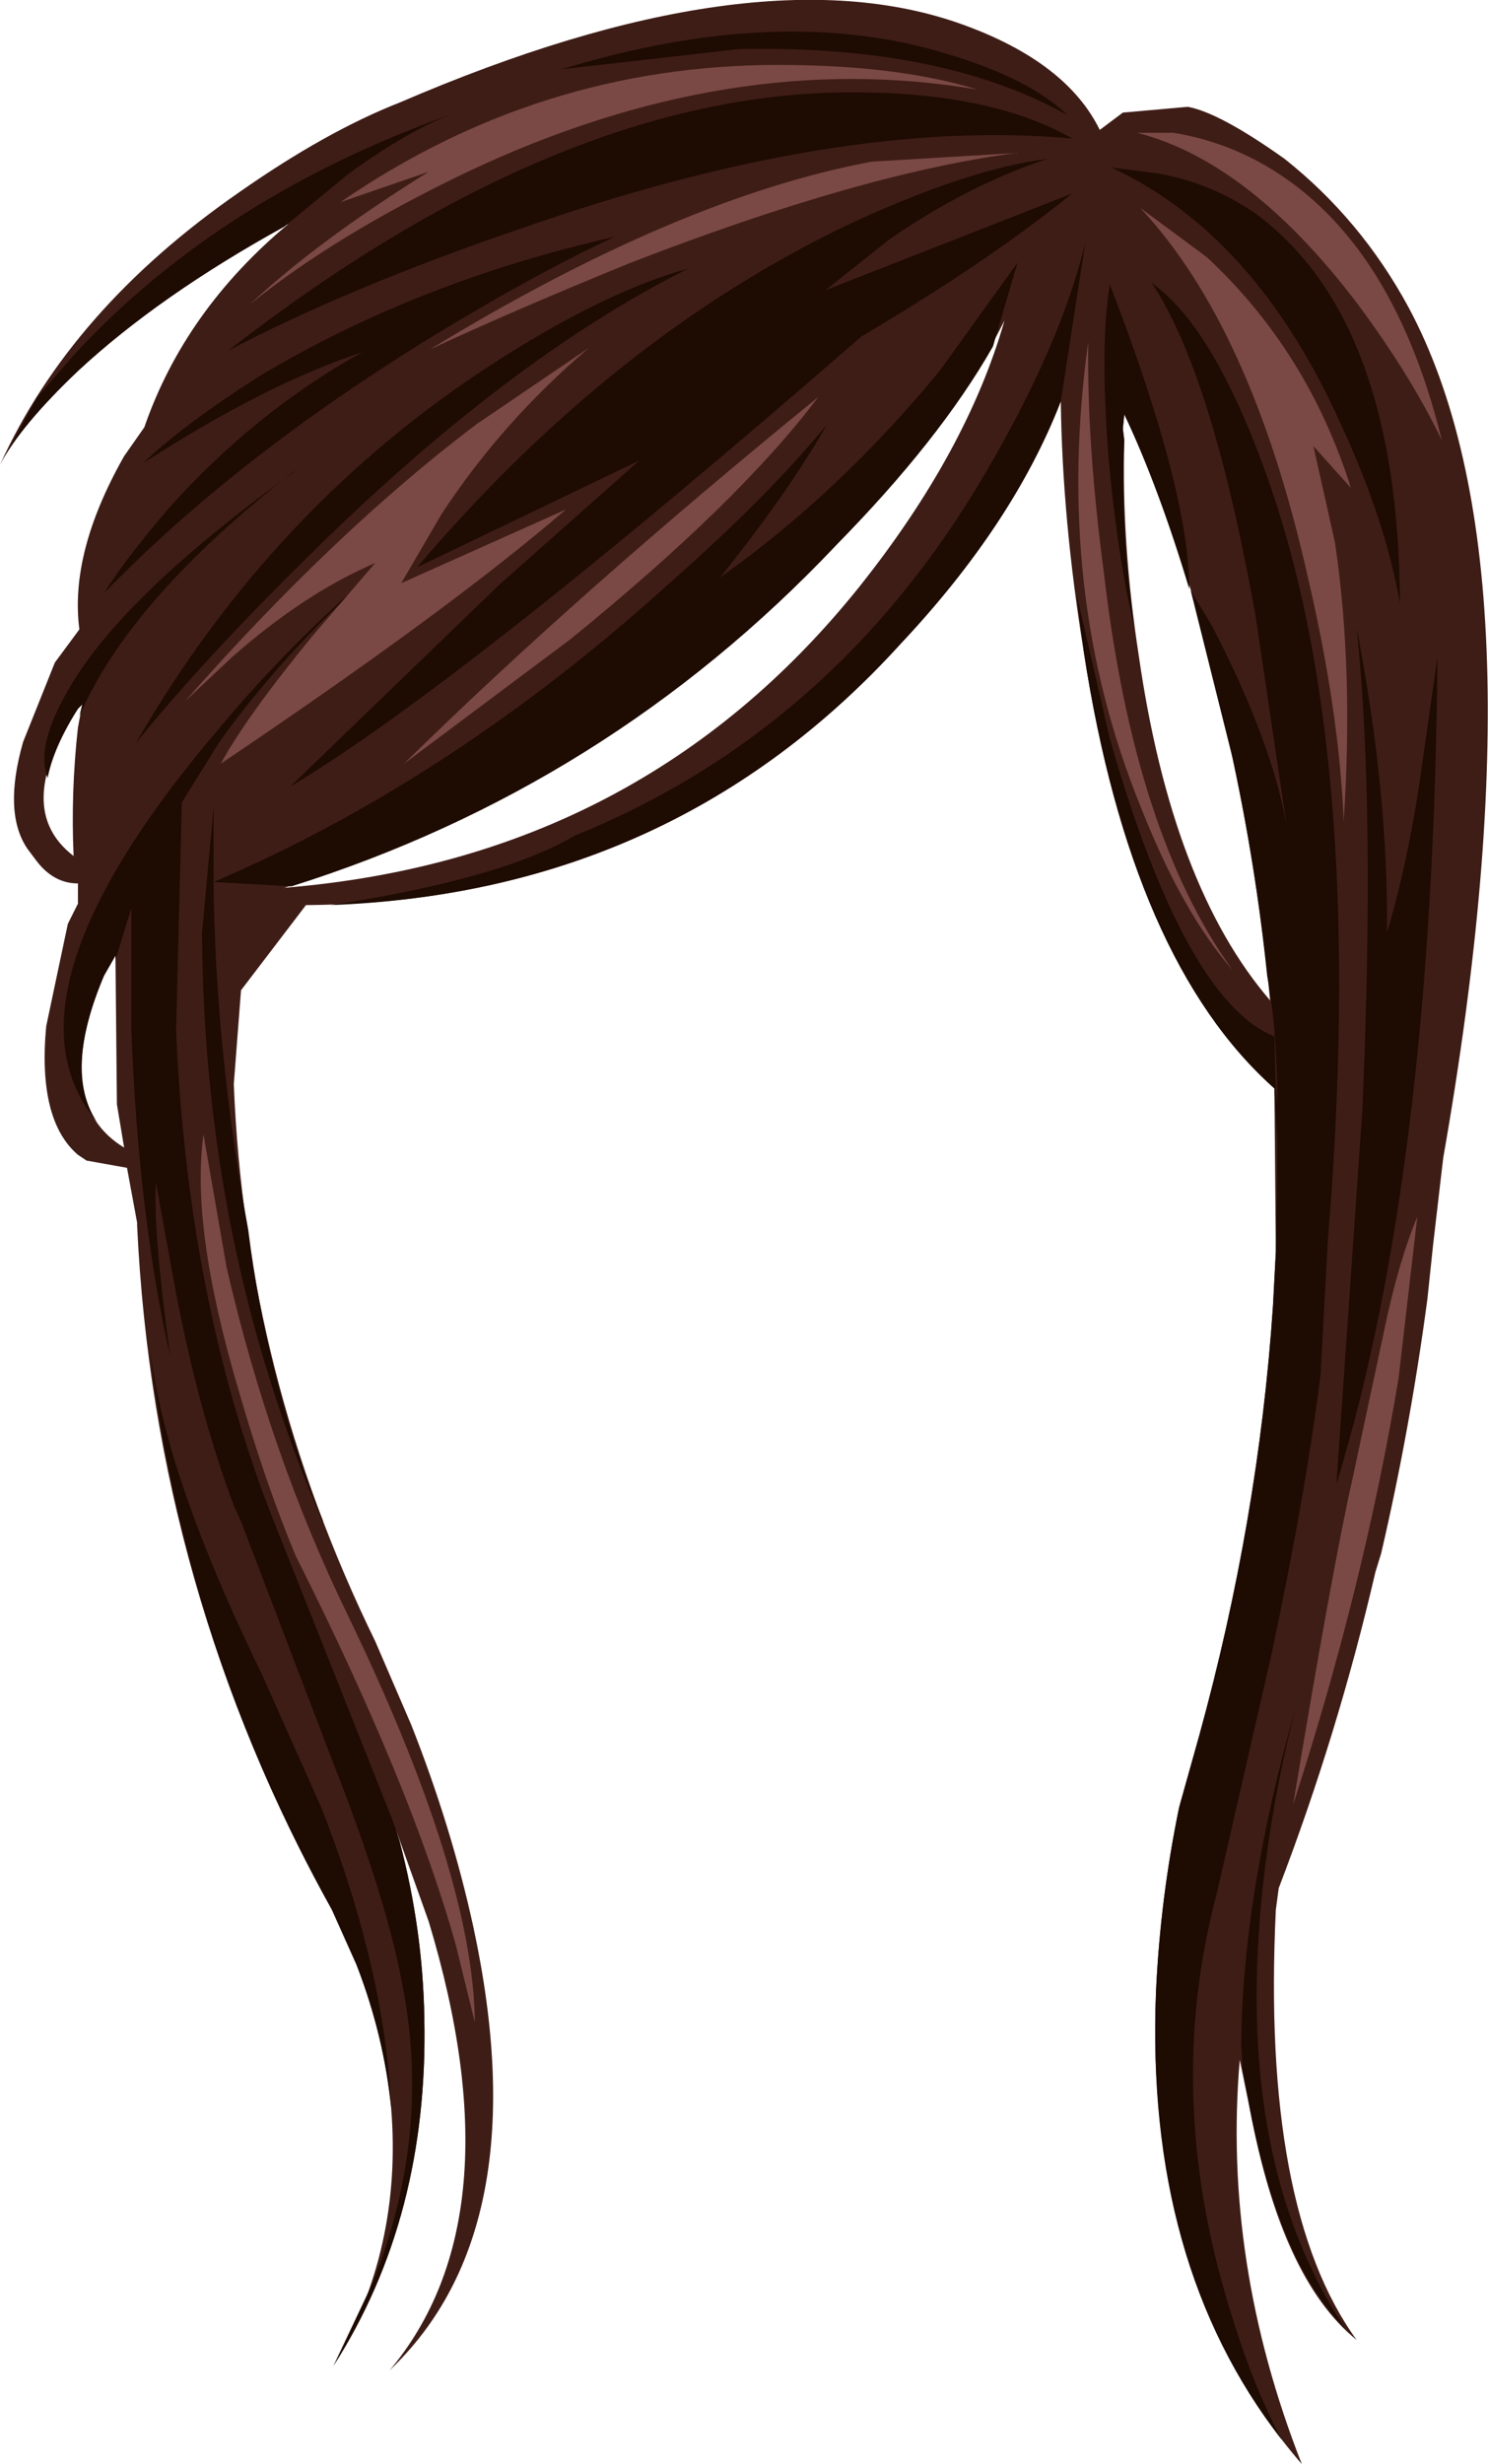 <svg xmlns="http://www.w3.org/2000/svg" xmlns:ffdec="https://www.free-decompiler.com/flash" xmlns:xlink="http://www.w3.org/1999/xlink" ffdec:objectType="frame" width="51.55" height="85.35"><use ffdec:characterId="3" xlink:href="#a" width="51.55" height="85.35"/><defs><g id="a" fill-rule="evenodd"><path fill="#3f1d17" d="M48.8 10.65Q53.6 19.6 50 40.1l-.1.85-.25 2.15-.2 1.9q-.6 4.5-1.6 8.8l-.2.65q-1.3 5.6-3.35 10.95l-.1.75q-.5 10.35 2.8 14.9-2.6-2.1-3.7-8l-.35-1.7q-.6 7 2.15 14-5.45-6.3-5.05-16.4.15-3.2.8-6.35l.7-2.5q2.05-7.45 2.55-14.85l.1-1.9-.05-5.65q-4.95-4.4-6.6-15.1-.75-4.6-.8-8.7-1.65 4.25-5.55 8.4-8.15 8.95-20.6 9.05L8.35 34.3l-.25 3.25q.4 10.1 4.9 19.3l1.25 2.9q1.4 3.55 2.15 7 2.25 10.45-2.9 15.35 4.45-5.3 1.35-15.55l-1.25-3.5.25.75q.8 3.05.85 6.1.15 6.9-3.15 12.05 2.4-4.05 2-8.95-.25-2.5-1.2-4.95l-.85-1.9Q5.35 55.1 4.75 42.45v-.1l-.35-1.9L3 40.2l-.3-.2q-1.4-1.2-1.1-4.45L2.35 32l.35-.7v-.7q-.85 0-1.45-.8l-.3-.4Q.1 28.15.8 25.7l1.1-2.75.85-1.15q-.35-2.65 1.55-6l.7-1q1.4-4.05 5-7.05-4.45 2.45-7.3 5.1-2 1.9-2.7 3.25 2.45-5.4 8.3-9.45 3-2.1 5.55-3.1 12.3-5.3 19.5-2.7 3.6 1.3 4.75 3.65l.8-.6 2.25-.2q1.1.2 3.35 1.8 2.65 2.1 4.3 5.15M4 33.1l-.4.7q-1.85 4.4.7 5.95l-.25-1.5zm-1.15-8.7-.15.15Q.4 28 2.55 29.65q-.1-2.2.15-4.45zm26.9-4.05q3.75-4.7 5.05-9.25-1.75 3.55-5.85 7.8-8 8.45-19.1 11.85 12.35-1 19.9-10.4M44 34.65q-.4-4.2-1.3-8.4-1.5-7.25-3.75-11.9l-.05.5.05.4q-.1 3.55.5 7.45 1.15 8 4.55 11.95"/><path fill="#1e0b01" d="M46.5 14.8q-2.95-6.65-8-9l1.55.2q1.85.3 3.45 1.4 4.95 3.65 5 13.5-.5-2.85-2-6.1M42 21.7q2.25 4.35 2.65 7.4l-1.15-7.75Q42 12.95 39.9 9.8q2.25 1.6 4.15 7.15Q47.35 26.65 46 43l-.25 4.6q-.5 4.05-1.7 9.7l-1.9 8.3q-1.9 7.15.6 14.85.7 2.25 1.65 4.05-4.75-6.1-4.35-15.55.15-3.2.8-6.35l.7-2.5q2.05-7.45 2.55-14.85l.1-1.9.05-2.4V39.5l-.1-1.8q-4.95-4.4-6.6-15.1l-.25-2 1.15 5q2.6 9.05 5.7 10.3l.05 1.85.05.55q0-2.65-.35-4.5-.4-3.85-1.2-7.55l-1.45-5.8zm7.15 5.6.65-4.55q-.15 17.75-3.5 28.65l.9-13q.45-10.45-.2-16.65 1.1 5.7 1.05 10.55.65-2.15 1.1-5M32.75 1.85Q35.65 2.7 37 4q-4.35-2.45-11.4-2.3l-6.15.7Q27 .1 32.75 1.85M36.3 5.5q-2.75.9-5.5 2.8l-2.2 1.75 8.55-3.35q-2.9 2.35-7.3 4.95Q16 23.7 10.05 27.25l7.25-7 4.85-4.3-7.7 3.7q6.8-8 15-11.9 4.1-1.9 6.85-2.25M34.4 12q-1.85 3.25-5.45 6.9-7.9 8.35-18.85 11.8l-2.7-.15q.05 5.75 1.2 12.05.6 4.8 2.3 9.4l.15.35.15.35-.05-.05Q7.05 43.1 7 32.3l.4-4.35v2.6q8.3-3.55 15.85-10.4 3.4-3 5.4-5.45-1.3 2.3-3.7 5.3 4.1-2.9 7.6-7.15l2.7-3.75zm-3.2 10.3q-7.8 8.6-19.75 9.05 5.9-.9 8.45-2.4 9-3.65 14.2-12.5 2.65-4.5 3.5-8.05l-.85 5.5q-1.65 4.25-5.55 8.4M29.85 3.2q4.6.05 7.3 1.6-8.1-.75-19.2 3.15-5.85 2-10.05 4.2 11.7-9.1 21.95-8.95m9.1 11.15-.05.5.05.4q-.15 3.1.35 6.5-.6-2.55-.9-5.95-.3-3.9.05-5.95Q41.2 17 41.2 20.4q-1.05-3.5-2.25-6.05M12.1 6 9.85 7.85q-4.35 2.4-7.15 5-2 1.9-2.7 3.25l1.3-2.35 1.3-1.5q5.1-5.5 13.2-8.35-1.55.55-3.7 2.1M5.85 17.6q3-3.35 6.7-5.4-3.35 1.1-7.6 3.85 1.35-1.3 4-3 5.5-3.3 12.35-4.85-2.6 1.2-6.15 3.35-6.95 4.25-11.55 9 .75-1.2 2.25-2.95m1.85 7.5q2.35-2.8 5.15-5.2-3.1 2.8-5.25 5.8l-1.15 1.85-.15.25-.2 7.9q.4 9.25 3.25 16.65L13.7 63.3l.15.5q.8 3.05.85 6.1.15 6.9-3.15 12.05l1.35-2.85q2.1-5.25 1-10.55-.55-2.9-2.4-7.6L8.35 52.7l-.25-.55q-1.2-3.2-2-7.35l-.7-3.85q-.1 1.7.5 6.05-1.1-4.85-1.35-11.3v-4.25L4 33.25v-.15l-.4.7q-1.4 3.3-.25 5.05Q-.3 34.45 7.7 25.1m-4.95-.3.1-.4-.15.15q-.85 1.35-1.05 2.4-.4-1.05.6-2.85 1.8-3.35 8-7.8l-.1.05q-5.65 4.4-7.4 8.45M5.4 48q.75 4 3.7 10.05l2.05 4.6q2.2 5.65 2.4 10.35-.25-2.5-1.2-4.95l-.85-1.9Q6.4 57 5.2 46.8zM23.85 9.3q-6.3 3.15-13.3 10.1Q7 22.9 4.7 25.75q4.75-8.25 12.45-13.2 3.8-2.45 6.7-3.25m19.2 62.35L43 70.8q.05-5.2 1.9-11.7-.7 2.7-1.05 5.4-1.3 10.05 2.75 16.15-2.25-2.25-3.3-7.6z"/><path fill="#7b4945" d="M43.6 5.6q4.6 2.5 6.35 9.65-1.05-2.2-2.9-4.7Q43.3 5.6 39.4 4.6h1.25q1.55.25 2.95 1m1.9 9.85.75 3.35q.65 4.4.3 9.65-.15-3.8-1.25-8.5-1.95-8.65-5.8-12.75l2.3 1.7q3.5 3.25 5 8zm2.95 32.3q-1.2 7.2-3.65 14.75 1.4-8.4 2.05-11.25l1.1-5.15q.5-2.4 1.15-3.95zm-21.5-45.5q4.15 0 6.9.85Q25.3 1.65 16.2 5.95q-4.6 2.2-7.55 4.6 2.35-2.2 6.2-4.6L11.8 7q6.9-4.75 15.15-4.75M35.2 5.3q-5.35.7-13.35 3.8-4.05 1.65-6.95 3 8.6-5.25 15.3-6.5zm3.05 14.6q1.05 9 4.45 13.7-1.75-2-3.2-5.7-3-7.4-1.8-16.05-.05 3.55.55 8.05m-30.2 2.85L6.4 24.3q5.2-5.9 10.1-9.6l3.9-2.65q-3 2.55-5.1 5.75l-1.4 2.4 5.7-2.55q-4 3.45-11.95 8.8.9-1.65 3.2-4.45L13 19.5q-2.45 1.05-4.95 3.25m-.2 21.15q1.5 6.5 4.2 12.05 4.35 9 4.4 14.1l-.65-2.65q-1.55-5.55-5.55-13.5-1.05-2.5-2-5.8-1.65-5.6-1.2-8.8zm20.5-30.15q-2.75 3.65-8.6 8.4L14 26.45q6-5.9 14.35-12.7"/></g></defs></svg>